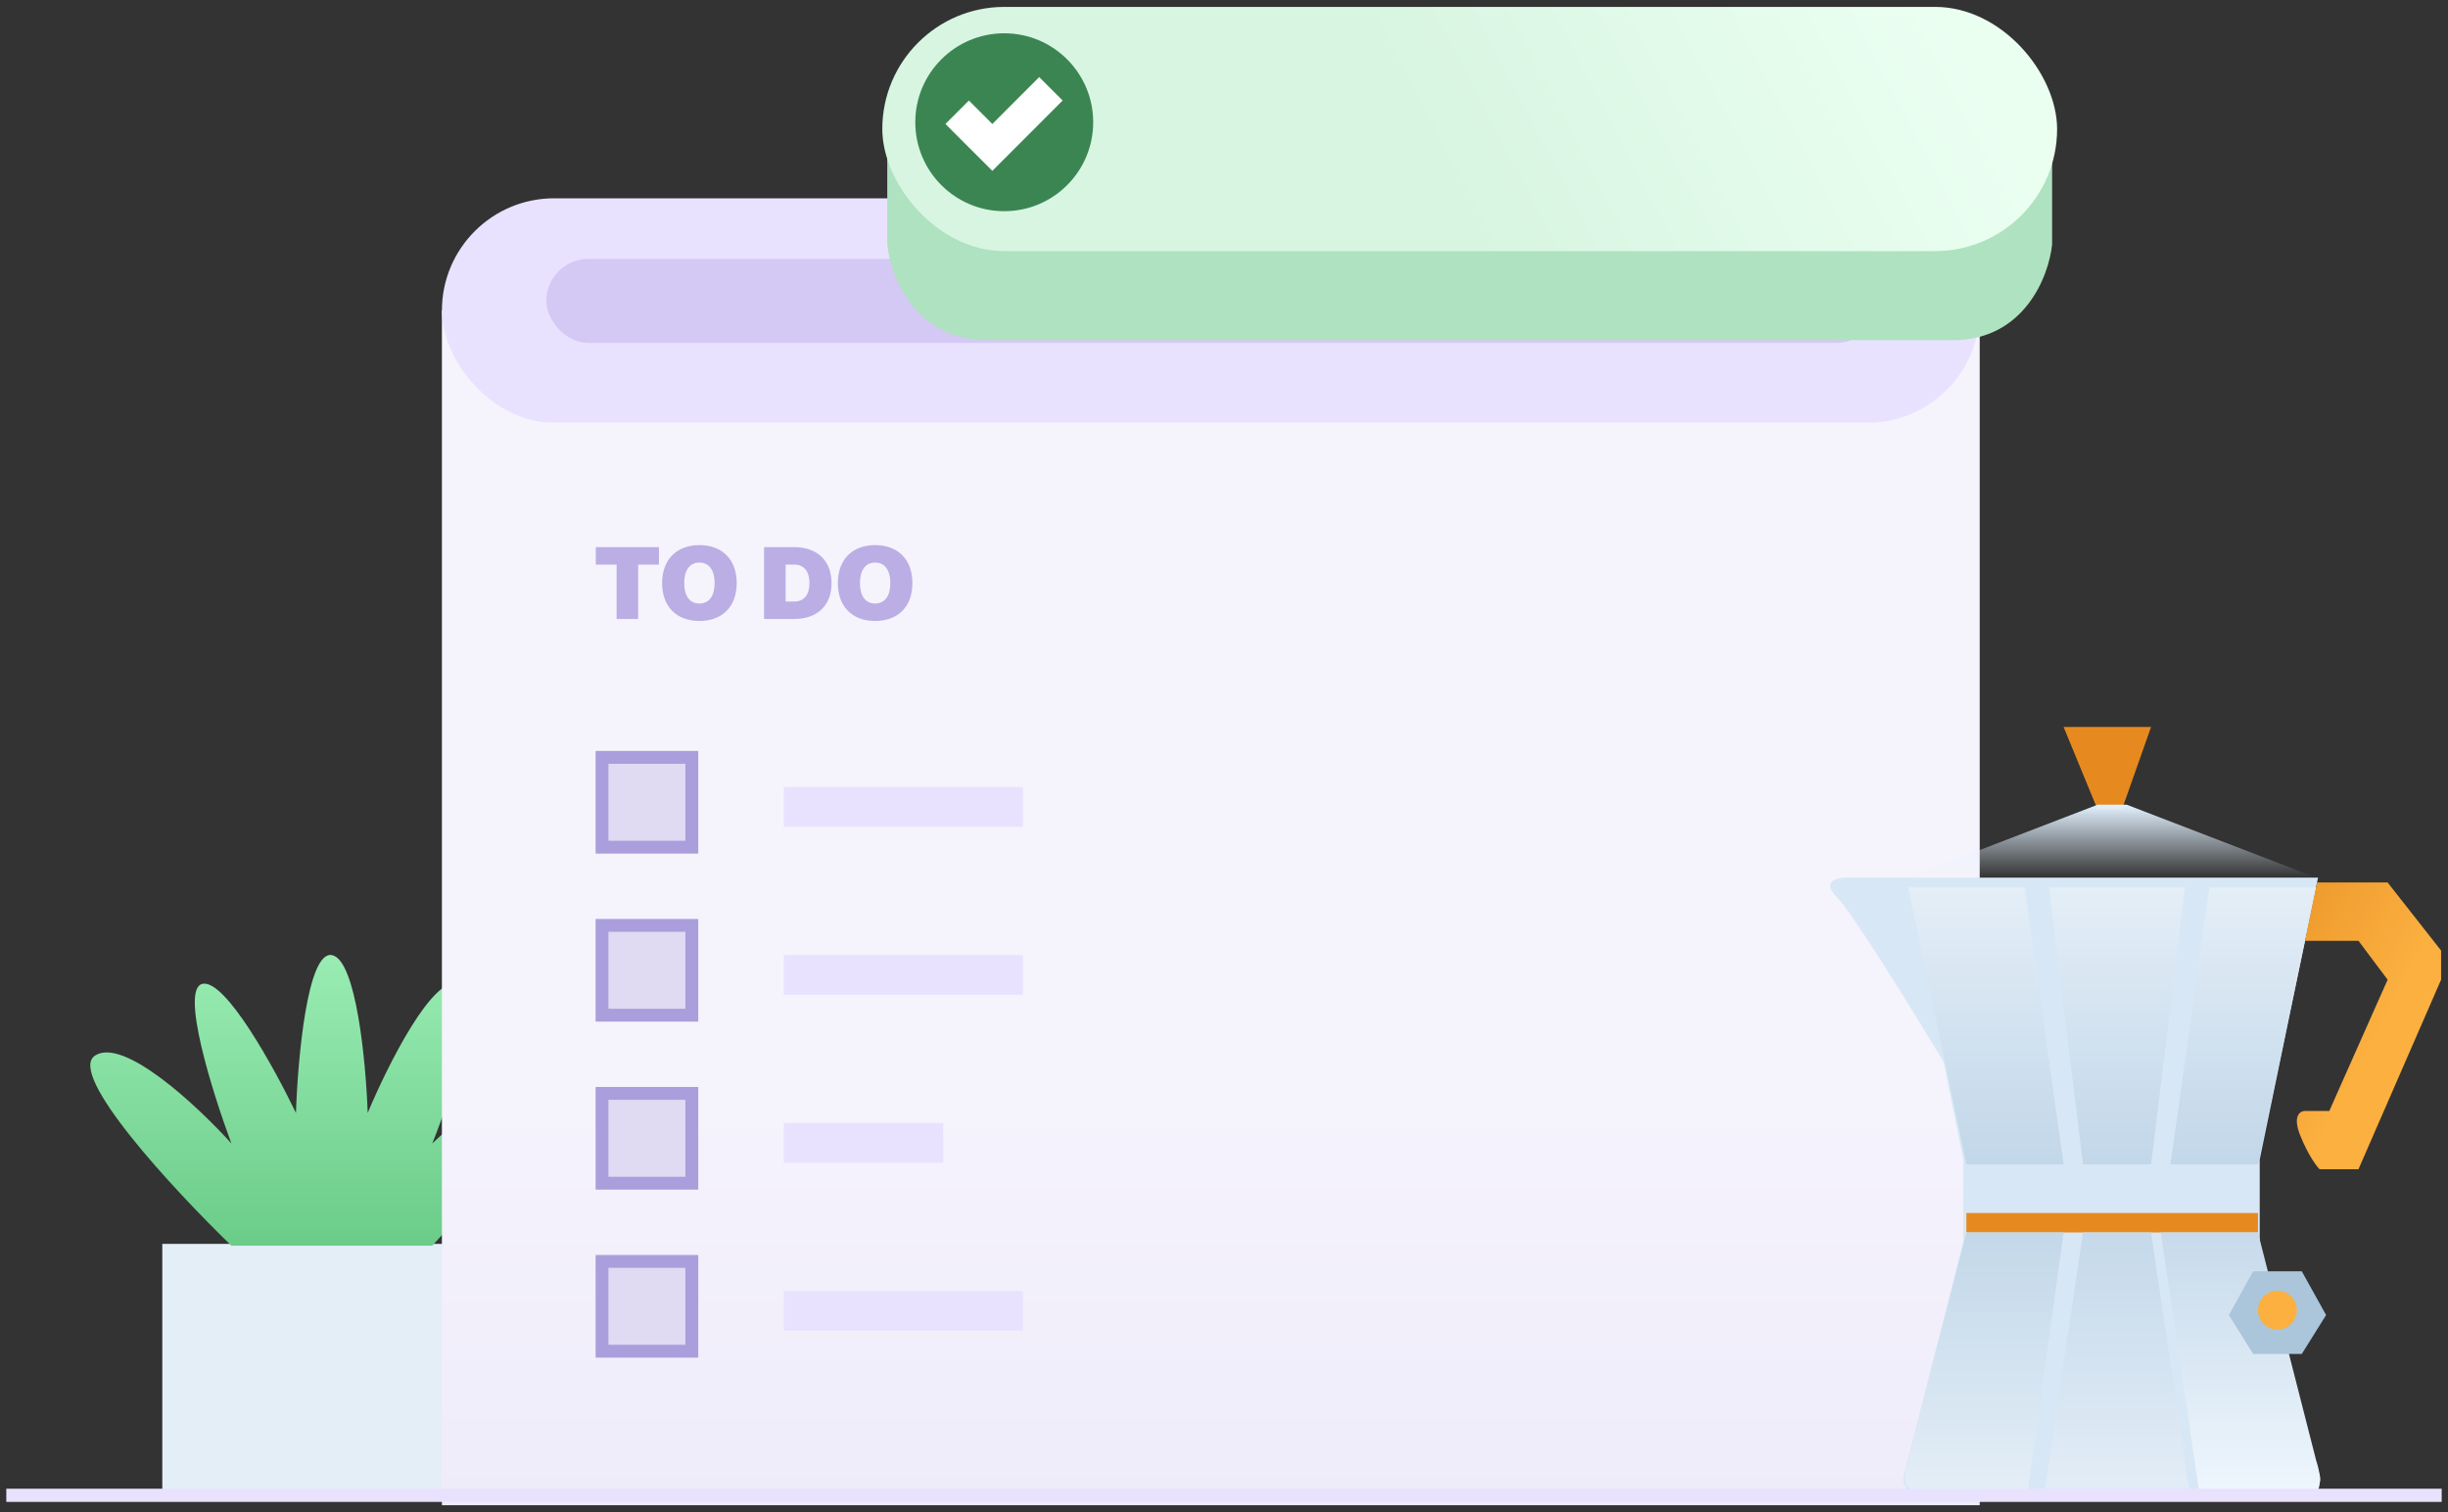 <svg width="204" height="126" viewBox="0 0 204 126" fill="none" xmlns="http://www.w3.org/2000/svg">
<rect x="0" y="0" width="204" height="126" fill="#333333" stroke="none"/>
<rect x="13.525" y="103.649" width="29.296" height="20.925" fill="#E4EEF7"/>
<path d="M7.923 87.955C5.531 89.509 14.499 99.165 19.282 103.798H36.023C40.457 99.016 48.937 89.151 47.382 87.955C45.828 86.759 39.161 92.339 36.023 95.279C37.667 91.193 40.417 82.814 38.264 81.976C36.112 81.139 32.286 88.802 30.642 92.738C30.492 88.503 29.685 79.944 27.652 79.585C25.62 79.226 24.812 88.204 24.663 92.738C22.869 89.001 18.804 81.618 16.891 81.976C14.977 82.335 17.688 90.994 19.282 95.279C16.492 92.19 10.314 86.4 7.923 87.955Z" fill="url(#paint0_linear_3153_747)"/>
<rect x="36.826" y="25.875" width="128.15" height="99.55" fill="url(#paint1_linear_3153_747)"/>
<path d="M78.596 93.575H65.314V96.895H78.596V93.575Z" fill="#E9E2FF"/>
<rect x="50.169" y="91.109" width="7.484" height="7.484" fill="#E0DAF2" stroke="#AB9EDC" stroke-width="1.069"/>
<path d="M85.237 79.575H65.314V82.895H85.237V79.575Z" fill="#E9E2FF"/>
<rect x="50.169" y="77.109" width="7.484" height="7.484" fill="#E0DAF2" stroke="#AB9EDC" stroke-width="1.069"/>
<path d="M85.237 65.575H65.314V68.895H85.237V65.575Z" fill="#E9E2FF"/>
<rect x="50.169" y="63.109" width="7.484" height="7.484" fill="#E0DAF2" stroke="#AB9EDC" stroke-width="1.069"/>
<path d="M85.237 107.575H65.314V110.895H85.237V107.575Z" fill="#E9E2FF"/>
<rect x="50.169" y="105.109" width="7.484" height="7.484" fill="#E0DAF2" stroke="#AB9EDC" stroke-width="1.069"/>
<path d="M51.384 51.575V47.043H49.65V45.591H54.913V47.043H53.179V51.575H51.384ZM58.284 51.742C56.366 51.742 55.178 50.536 55.178 48.591C55.178 46.638 56.366 45.423 58.284 45.423C60.203 45.423 61.391 46.638 61.391 48.591C61.391 50.536 60.203 51.742 58.284 51.742ZM58.284 50.29C59.094 50.29 59.552 49.656 59.552 48.591C59.552 47.518 59.094 46.875 58.284 46.875C57.475 46.875 57.017 47.518 57.017 48.591C57.017 49.656 57.475 50.29 58.284 50.29ZM63.673 51.575V45.591H66.189C68.108 45.591 69.296 46.735 69.296 48.591C69.296 50.448 68.108 51.575 66.189 51.575H63.673ZM66.189 50.123C66.999 50.123 67.457 49.568 67.457 48.591C67.457 47.615 66.999 47.043 66.189 47.043H65.468V50.123H66.189ZM72.928 51.742C71.01 51.742 69.822 50.536 69.822 48.591C69.822 46.638 71.01 45.423 72.928 45.423C74.847 45.423 76.034 46.638 76.034 48.591C76.034 50.536 74.847 51.742 72.928 51.742ZM72.928 50.29C73.738 50.29 74.195 49.656 74.195 48.591C74.195 47.518 73.738 46.875 72.928 46.875C72.118 46.875 71.661 47.518 71.661 48.591C71.661 49.656 72.118 50.29 72.928 50.29Z" fill="#BAAEE4"/>
<rect x="36.826" y="16.524" width="128.15" height="18.7" rx="9.35" fill="#E9E2FF"/>
<rect x="45.525" y="21.575" width="111" height="7" rx="3.5" fill="#D4C9F4"/>
<path d="M179.256 60.575H171.966L174.801 67.46H176.826L179.256 60.575Z" fill="#E68A1F"/>
<path d="M153.885 73.129H193.17L188.31 96.619V103.504C189.66 109.309 192.522 121.243 193.17 122.539C193.818 123.835 192.63 124.429 191.955 124.564H160.365C158.421 124.564 158.475 123.214 158.745 122.539L163.605 103.504V96.619L161.985 88.519C159.555 84.469 154.371 76.045 153.075 74.749C151.779 73.453 153.075 73.129 153.885 73.129Z" fill="#D7E7F5"/>
<path d="M174.8 67.055L159.005 73.13H193.025L177.23 67.055H174.8Z" fill="url(#paint2_linear_3153_747)"/>
<path d="M168.725 73.938H159.005L163.865 97.023H171.965L168.725 73.938Z" fill="url(#paint3_linear_3153_747)"/>
<path d="M184.115 73.938H193.025L188.165 97.023H180.875L184.115 73.938Z" fill="url(#paint4_linear_3153_747)"/>
<path d="M182.091 73.938H170.751L173.586 97.023H179.256L182.091 73.938Z" fill="url(#paint5_linear_3153_747)"/>
<rect x="163.865" y="101.075" width="24.3" height="1.62" fill="#E68A1F"/>
<path d="M168.946 124.566L171.963 102.696H163.863L159.003 121.731C158.355 123.675 159.003 124.161 160.036 124.566H168.946Z" fill="url(#paint6_linear_3153_747)"/>
<path d="M170.345 124.566L173.585 102.696H179.255L182.495 124.566H170.345Z" fill="url(#paint7_linear_3153_747)"/>
<path d="M183.303 124.566L180.063 102.696H188.162L193.023 121.731C193.671 123.675 193.158 124.566 192.618 124.566H183.303Z" fill="url(#paint8_linear_3153_747)"/>
<path d="M196.539 78.395H192.084L193.09 73.535H198.969L203.424 79.206V81.635L196.539 97.43H193.299C193.029 97.16 192.327 96.216 191.679 94.596C191.031 92.975 191.679 92.57 192.084 92.57H194.109L198.969 81.635L196.539 78.395Z" fill="url(#paint9_linear_3153_747)"/>
<path fill-rule="evenodd" clip-rule="evenodd" d="M187.766 105.934H189.791H191.816L193.841 109.579L191.816 112.819H189.791H187.766L185.741 109.579L187.766 105.934Z" fill="#ABC5DB"/>
<circle cx="189.786" cy="109.175" r="1.62" fill="#FBB040"/>
<path fill-rule="evenodd" clip-rule="evenodd" d="M171.009 10.475V20.375C170.733 23.033 168.686 28.35 162.713 28.35H120.4V18.175L171.009 10.475ZM73.939 10.475V20.375C74.216 23.033 76.262 28.35 82.236 28.35H120.4V18.175L73.939 10.475Z" fill="#AFE2C0"/>
<rect x="73.525" y="0.575" width="97.9" height="20.35" rx="10.175" fill="url(#paint10_linear_3153_747)"/>
<circle cx="83.687" cy="10.186" r="7.412" fill="#3B8552"/>
<path d="M86.6 6.424L84.647 8.376L82.695 10.33L80.74 8.376L78.787 10.33L80.74 12.284L82.695 14.236L84.647 12.284L86.6 10.33L88.554 8.376L86.6 6.424Z" fill="white"/>
<path d="M0.525 124.6H203.475" stroke="#E9E2FF" stroke-width="1.1"/>
<defs>
<linearGradient id="paint0_linear_3153_747" x1="27.547" y1="79.575" x2="27.547" y2="103.798" gradientUnits="userSpaceOnUse">
<stop stop-color="#99ECB3"/>
<stop offset="1" stop-color="#6BCC89"/>
</linearGradient>
<linearGradient id="paint1_linear_3153_747" x1="100.901" y1="25.875" x2="100.901" y2="125.425" gradientUnits="userSpaceOnUse">
<stop offset="0.661" stop-color="#F5F3FC"/>
<stop offset="1" stop-color="#EFECFA"/>
</linearGradient>
<linearGradient id="paint2_linear_3153_747" x1="176.015" y1="67.055" x2="176.015" y2="73.13" gradientUnits="userSpaceOnUse">
<stop stop-color="#E3F2FF"/>
<stop offset="1" stop-color="#E3F2FF" stop-opacity="0"/>
</linearGradient>
<linearGradient id="paint3_linear_3153_747" x1="165.485" y1="73.938" x2="165.485" y2="97.023" gradientUnits="userSpaceOnUse">
<stop stop-color="#E4EEF7"/>
<stop offset="1" stop-color="#C2D7E9"/>
</linearGradient>
<linearGradient id="paint4_linear_3153_747" x1="186.95" y1="73.938" x2="186.95" y2="97.023" gradientUnits="userSpaceOnUse">
<stop stop-color="#E4EEF7"/>
<stop offset="1" stop-color="#C2D7E9"/>
</linearGradient>
<linearGradient id="paint5_linear_3153_747" x1="176.421" y1="73.938" x2="176.421" y2="97.023" gradientUnits="userSpaceOnUse">
<stop stop-color="#E4EEF7"/>
<stop offset="1" stop-color="#C2D7E9"/>
</linearGradient>
<linearGradient id="paint6_linear_3153_747" x1="165.595" y1="103.101" x2="165.595" y2="124.566" gradientUnits="userSpaceOnUse">
<stop stop-color="#C3D8E9"/>
<stop offset="1" stop-color="#E4EEF7"/>
</linearGradient>
<linearGradient id="paint7_linear_3153_747" x1="176.42" y1="102.696" x2="176.42" y2="124.566" gradientUnits="userSpaceOnUse">
<stop stop-color="#C5D9EA"/>
<stop offset="1" stop-color="#E3EDF7"/>
</linearGradient>
<linearGradient id="paint8_linear_3153_747" x1="186.654" y1="102.696" x2="186.654" y2="124.161" gradientUnits="userSpaceOnUse">
<stop stop-color="#C7DAEB"/>
<stop offset="1" stop-color="#EEF6FD"/>
</linearGradient>
<linearGradient id="paint9_linear_3153_747" x1="175.204" y1="71.51" x2="199.099" y2="84.471" gradientUnits="userSpaceOnUse">
<stop offset="0.276" stop-color="#E58A1F"/>
<stop offset="1" stop-color="#FBB040"/>
</linearGradient>
<linearGradient id="paint10_linear_3153_747" x1="161.525" y1="0.575" x2="122.475" y2="20.925" gradientUnits="userSpaceOnUse">
<stop stop-color="#EBFFF1"/>
<stop offset="1" stop-color="#D7F5E1"/>
</linearGradient>
</defs>
</svg>
